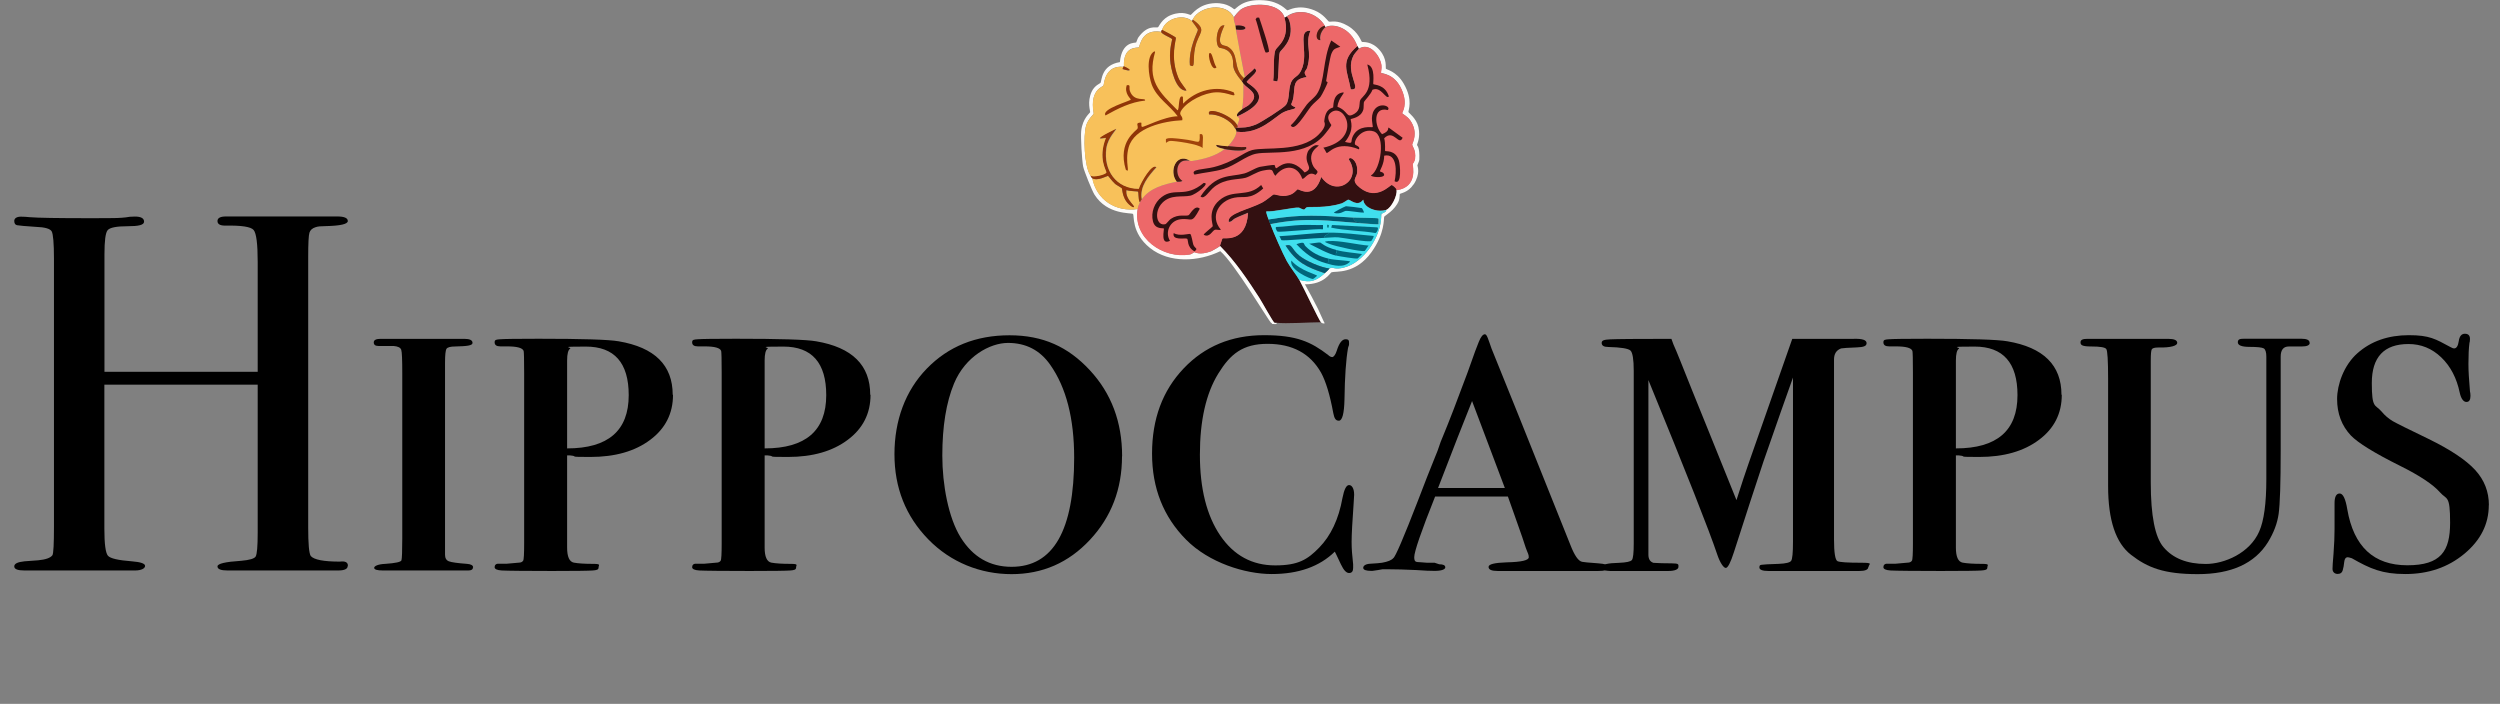 <?xml version="1.0" encoding="UTF-8"?>
<svg id="_레이어_2" data-name=" 레이어 2" xmlns="http://www.w3.org/2000/svg" version="1.1" viewBox="0 0 2455.4 691.3">
  <rect x="0" y="0" width="2455.4" height="691.3" fill="#808080" stroke="none"/>
  <defs>
    <style>
      .cls-1 {
        fill: #40dfee;
      }

      .cls-1, .cls-2, .cls-3, .cls-4, .cls-5, .cls-6, .cls-7, .cls-8, .cls-9, .cls-10, .cls-11, .cls-12 {
        stroke-width: 0px;
      }

      .cls-2 {
        fill: #331011;
      }

      .cls-3 {
        fill: #ed6869;
      }

      .cls-4 {
        fill: #01576e;
      }

      .cls-5 {
        fill: #a0430a;
      }

      .cls-6 {
        fill: #fdfcfa;
      }

      .cls-7 {
        fill: #f8c15a;
      }

      .cls-8 {
        fill: #01677b;
      }

      .cls-9 {
        fill: #000;
      }

      .cls-10 {
        fill: #047c85;
      }

      .cls-13 {
        isolation: isolate;
      }

      .cls-11 {
        fill: #903508;
      }

      .cls-12 {
        fill: #49180f;
      }
    </style>
  </defs>
  <g>
    <g>
      <path class="cls-2" d="M1371.6,186.7c.9,5.3-5,17.4-10.2,19.5-.3.1-2,.4-2.8.5-7.2,1.1-18.9-2.4-19.7-10.7-5.6,7.6-12.7-.2-14.8,0-.4,0-4.6,3.1-6.5,3.7-15.3,4.8-31.3,3.1-33.9,3.7-1,.2-2.3,2.2-2.8,2.3-1.2.3-4.8-1.8-5.1-1.9-5.1-.5-24.6,4.3-32,3.7-.7.7,1.7,6.6,2.1,7.9,1,3.1,1.7,4.2,1.9,4.6,3.3,8.8,12,28.6,16.2,36.4,3.8,7,9.1,13,12.1,18.3,4.4,8,19.6,40.2,21.3,41.8-10.7,0-34.6,1.7-43.6.5-.7-.1-1.7.1-2.1,0-1.4-.5-12.5-20.8-15.1-24.8-11.5-17.9-23.5-35.7-38.5-50.8.2-.3,2.2-7.2,2.6-7.4,1.8-1,23.3,4.6,25.1-25.1-4.3,1.9-8.8,3.4-13,5.6-1.8.9-3.5,3.8-6,3.2-1.7-8.4,20.2-12.2,32.9-19,4.3-2.3,10.5-7.7,11.1-7.9,2.2-.5,9.3,3.8,18.1-.5,2.4-1.2,5.2-4.6,5.6-4.6,1.6-.2,16.1,10.7,23.2-12.1,14.4,20.8,40.4,3.1,27.2-16.9-.5-4.4,9.8,0,7.9,13.5-.6,4.6-6.2,6.9,3,14.1,16.5,12.9,29.4-2.9,31.1-2.8.4,0,4.5,2.6,4.9,5.1h0Z"/>
      <path class="cls-6" d="M1388.3,181.1c-5.3,8.2-13,8.6-13.5,9.5-.1.3,0,3.9-.9,6.5-3.8,9.6-14.1,14.8-14.4,15.8-.6,1.8,1,16-12.5,34.8-15.9,22.1-35.3,18.4-39.2,19.7-1.4.5-7.1,12.1-26.2,11.8,4.6,8,8.8,16.2,13,24.4,1,2,5.9,13.4,6.5,13.9-1.2.6-2.8-.1-3.7-.9-1.7-1.6-16.9-33.8-21.3-41.8,11.4,3.2,16.7.9,25.1-6.5,1.6-1.5,3.4-2.8,4.6-4.6.4,0,1.5-.9,1.6-.9,2.4.1,5.9,2.7,16.7-1.4,8.8-3.3,17.5-11.9,22.5-19.7,11.7-18.1,9.5-30,10.2-31.6.2-.5,5.4-1.8,4.6-3.9,5.2-2.1,11.1-14.1,10.2-19.5,21.4-3.1,15.6-24,15.8-25.8,0-.3,1.9-2.1,2.3-5.1,1.1-8.4-2.8-12.2-2.8-13.9,0-1.2,6.6-11.4-1.9-23.7-3.1-4.4-7.8-6.4-7.9-7-.3-1.2,6-8.3-.5-23.2-7.1-16.3-19.8-15.5-20.4-16.7-.2-.3.9-4.1.5-7.4-1.4-9.5-11.8-23-22.3-16-.4-1.8-1.3-2.6-1.4-2.8-7-18.8-23.9-22.3-31.1-18.6-.6-.2-.7-.9-.9-1.4-7.5-12.7-25.4-17.8-37.6-8.8-.6.4-1.1,1-1.9.9-4.1-14.9-32.4-15.3-42.9-7.9-1.4,1-6.5,6.4-6.7,7.9-6.7-15.1-33.8-11.8-40.4,1.9-.2.4-.4,1.3-.9,1.4-8.8-7.3-25.7-2.3-29.2,8.8,0,.1-.9.4-.9,1.9-19.8-3.2-20.8,14.5-22,15.3-1.2.7-15.4-1.9-14.6,18.6-.5,0-.4.2-.5.5-18.3-1.8-19,16.8-19.5,18.3-.2.5-4.2,2.4-6,4.6-7.4,8.9-3.4,22-3.7,23.2-.2.7-5.5,5.2-7.4,11.6-3,10-1.9,40.2,4.2,49,.4.6,1.3,2.4,1.9,2.8,4.3,21.4,23.1,33.3,44.6,30.2-4.9,28.4,25.1,49.2,51.3,44.6,1.8-.3,3.9-2.3,4.2-2.3.8,0,5,3.4,16.7-.9,1.1-.4,8.2-4.6,8.6-5.1,15,15.1,27,33,38.5,50.8,2.6,4,13.7,24.3,15.1,24.8.4.1,1.3-.1,2.1,0,0,1.8-3,.9-5.1.9,1-1.4-.3-.8-.5-.9-3-3.1-36.4-59.2-49.9-70.5-21.2,10.3-49.8,12.2-69.1-3.2-18.6-14.9-15.1-32.3-16.7-33.4-1.8-1.3-25.2,1.2-37.8-19-2.4-3.9-10.2-23.1-11.1-27.6-1.2-6.3-2.5-28.7-1.9-34.8,1.4-12.8,8.6-17.5,8.8-18.6.2-1-3.1-9.9,1.4-19.9,2.8-6.3,8.5-8.3,8.8-8.8,1.3-2.4.6-17.4,19-20.4,1.9-20.6,14.8-18.6,16-19.3.2-.1,1.3-3.8,2.1-4.9,9.2-12.8,17.1-9.2,19.3-10,.8-.3,3.7-8.6,13-12.1,11.6-4.4,18.1.1,19,0,1.4-.2,7.7-11.1,24.1-11.6,13.1-.4,18,6.1,19,6,1.6,0,7.3-10.4,28.8-8.8,16,1.1,21.9,9.6,23.2,9.8,1.3.2,10.4-6.4,26.4,0,9.3,3.7,13.5,10.9,14.4,11.1,2.2.7,7.7-2.2,18.6,4.2,11,6.5,12.9,15.4,13.9,15.8.9.3,9.5-1.1,17.4,8.1,7.5,8.7,5.6,17,6,18.1.4,1.1,10.3,2.2,17.6,14.8,9.5,16.3,4.3,26.4,4.6,27.8.2.9,7.8,6.1,9.8,14.8,2.3,10.2-1.4,16.7-1.4,17.6,0,.7,2.8,1.5,2.3,14.4,0,1.4-1.8,4.9-1.9,5.6,0,1,3.4,7.9-3.7,18.8h0Z"/>
      <g>
        <g>
          <path class="cls-4" d="M1328.9,213.6c1.6,6.1,6,3.6,7.9,5.6-32.6-2.2-53.3-6.3-89.1.9-.2-.4-.8-1.5-1.9-4.6,32.9-5.5,51.4-3.8,83.1-1.9Z"/>
          <path class="cls-8" d="M1353.9,220.1c-.8.5-14.7-.8-17.2-.9-1.9-1.9-6.3.6-7.9-5.6,3.2.2,23.8.2,24.8.9.6.4,0,4.6.2,5.6h0Z"/>
        </g>
        <g>
          <path class="cls-1" d="M1361.4,206.2c.7,2.1-4.4,3.4-4.6,3.9-.7,1.5,1.5,13.5-10.2,31.6-5.1,7.8-13.7,16.4-22.5,19.7-10.8,4.1-14.3,1.5-16.7,1.4,0,0-1.3,1-1.6.9-8.2-.9-23-7.3-29.5-12.5-8.4-6.8-6.8-12.1-13.7-10,11.1,16.8,20,20.9,38.5,27.2-8.3,7.4-13.7,9.7-25.1,6.5-3-5.3-8.2-11.4-12.1-18.3-4.3-7.8-13-27.7-16.2-36.4,35.8-7.2,56.5-3.2,89.1-.9,2.4.2,16.4,1.4,17.2.9,3.1-2.1-1.5-11.8,6-12.8l-1.4-.7c.7-.1,2.4-.3,2.8-.5h0Z"/>
          <g>
            <path class="cls-4" d="M1305.7,263.7c-1.3,1.8-3,3.2-4.6,4.6-18.5-6.3-27.4-10.4-38.5-27.1,6.9-2.1,5.3,3.1,13.7,10,6.5,5.3,21.2,11.6,29.5,12.5h0Z"/>
            <path class="cls-4" d="M1277.6,221c7.2-.3,14.6.2,21.8,0v4.2c-6-.8-42.5,3.1-44.6,2.3-.6-.2-3.2-4.6-.9-4.6,7.9-.2,15.8-1.6,23.7-1.9Z"/>
            <path class="cls-8" d="M1305,236.8c10.1-.9,28.2,3.6,39.2,4.4-.9.8-3.4,5.2-3.9,5.3-3.5,1-29.2-4.7-34.8-7-3.9-1.6-6.5-2.2-.5-2.8h0Z"/>
            <g>
              <path class="cls-8" d="M1301,233.6c-1.1-2.7,3.8-2.9,3.7-5.1,14.9-.2,29.5,2,44.3,3.2.9.5-1.9,4.7-2.1,4.9-2.5,1.9-27.9-3.2-32.7-3.5-4.5-.3-8.8.4-13.2.5h0Z"/>
              <path class="cls-4" d="M1304.8,228.5c0,2.2-4.9,2.4-3.7,5.1-11.5.2-40.5,3.2-42.5,2.3-.3-.1-1.4-3.3-2.1-3.9,16-.8,32.2-3.2,48.3-3.5h0Z"/>
            </g>
            <path class="cls-8" d="M1308.2,221l44.6,2.3c1.5.6-.3,5.2-1.9,5.6-14.3-2.5-29.3-2.3-43.4-5.3l.7-2.6h0Z"/>
            <g>
              <path class="cls-4" d="M1312.7,245.6c1.1,2.5-2,2.9,0,5.6-9.5-2.3-18.2-7.5-26.9-11.8,2.7-.2,9.2-1.5,10.9-1.2.9.2,4,4.2,16,7.4Z"/>
              <path class="cls-8" d="M1312.7,251.2c-2-2.6,1.1-3.1,0-5.6,8.2,2.2,16.7,2.6,25.1,3.9-1,.8-4,4.3-4.4,4.4-1.7.5-17.6-2.1-20.7-2.8Z"/>
            </g>
            <path class="cls-8" d="M1268.3,255.9c8.7,10.2,25.3,13.6,25.3,15.1-1.3.7-3.1,3-4.4,3-1.9,0-23.1-8.6-20.9-18.1h0Z"/>
            <g>
              <path class="cls-4" d="M1304.8,254c-.7,3,.8,4.4-2.3,4.6-12.4-3.4-20.6-9.6-29.2-18.8,9-3.1,6.6-.4,8.8,1.9,6.3,6.5,13.9,10.2,22.7,12.3h0Z"/>
              <path class="cls-8" d="M1302.4,258.6c3.2-.2,1.6-1.6,2.3-4.6,7.2,1.7,21.3,1.9,21.3,3-6.4,6.5-15.8,3.8-23.7,1.6h0Z"/>
            </g>
            <path class="cls-10" d="M1304.1,220.6l1.2.7c-.6,5.9-3.2-.2-1.2-.7Z"/>
          </g>
        </g>
        <g>
          <path class="cls-1" d="M1358.6,206.7l1.4.7c-7.5.9-2.9,10.7-6,12.8-.2-1,.3-5.2-.2-5.6-1-.7-21.7-.7-24.8-.9-31.6-1.9-50.1-3.7-83.1,1.9-.4-1.2-2.8-7.2-2.1-7.9,7.4.6,26.9-4.2,32-3.7.3,0,3.9,2.1,5.1,1.9.5-.1,1.8-2.1,2.8-2.3,2.6-.6,18.5,1.1,33.9-3.7,1.9-.6,6.1-3.7,6.5-3.7,2.2-.2,9.3,7.6,14.8,0,.8,8.3,12.5,11.7,19.7,10.7h0Z"/>
          <path class="cls-4" d="M1321.7,202.5c.8-.1,15,1.6,15.8,1.9.5.2,2.3,3.9,2.1,4.4-4.8.1-15-2.1-18.3-1.6-1.4.2-5.1,3.6-11.1,1.9-.8-.7,10.9-6.4,11.6-6.5h0Z"/>
        </g>
      </g>
      <g>
        <path class="cls-2" d="M1261.6,17.3c.8,0,1.3-.5,1.9-.9,1.5-.1,2.9,4,3.2,5.3,4.7,18.3-8.7,27-9.8,29.7-1.4,3.8-.8,27.8-2.6,28.5l-3.9-.7c1.3-7.2-.2-24.7,2.3-30.2,1.8-3.8,14.6-10.6,8.8-31.8h0Z"/>
        <path class="cls-2" d="M1334.5,48c-.7.5-4.6,5.3-5.1,6.3-9.2,17.1,9.7,34.9-2.8,33.4-3.2-18.2-11-27.5,6.5-42.5,0,.2.9,1,1.4,2.8h0Z"/>
        <path class="cls-2" d="M1214.3,129.2c0-1.8-.8-2-1.4-3.2.9.2,1.4-.4,2.3-.5,5.7-.5,9.2.3,18.3-3.2,4.4-1.7,27.3-16.2,29.5-19.3,4.5-6.4,1.5-17.7,6.5-24.6,1.7-2.3,4.8-3.7,6.5-6,12.1-16.4-3.8-43.2,11.1-42.2-5.7,13.3,1.7,19.5-3.2,36.2-1.1,3.8-4.6,3.6-.5,9.3-14.2,2.1-11.4,9-13,19.5-1.2,8.1-5.1,7,1.9,10.2.3,2.2-5.6,1.7-11.8,4.9-8.5,4.3-23.4,22.2-46.2,19h0Z"/>
        <path class="cls-2" d="M1215.2,114.3c-1.5-2.5,2.4-5.1,4.6-7,1.7-1.4,5.2-2.8,6.7-4.2,12.4-10.8-.4-15.1-5.3-20.9-.8-.9-1.1-2-1.4-2.3.2-1,1.2-2.5,1.9-3.2.2-.3.6-.6.9-.9,2.9-3.1,6.7-5.5,9.5-8.8,4.7,3.3-2.4,7-7.7,13.2,0,2.5,32.8,15.2-9.3,34.1Z"/>
        <g>
          <path class="cls-3" d="M1261.6,17.3c5.8,21.1-7.1,28-8.8,31.8-2.5,5.4-1.1,22.9-2.3,30.2l3.9.7c1.7-.8,1.1-24.7,2.6-28.5,1-2.7,14.4-11.4,9.8-29.7-.3-1.3-1.8-5.5-3.2-5.3,12.2-9,30.1-3.9,37.6,8.8-8.4,2-10.5,14.5-4.2,14.2-1.6-5.9,3.5-11.9,5.1-12.8,7.2-3.7,24.1-.2,31.1,18.6-17.5,15-9.7,24.3-6.5,42.5,12.4,1.5-6.4-16.3,2.8-33.4.5-1,4.4-5.8,5.1-6.3,10.4-7,20.9,6.5,22.3,16,.5,3.3-.6,7.1-.5,7.4.7,1.2,13.3.4,20.4,16.7,6.5,14.8.2,22,.5,23.2.1.5,4.8,2.6,7.9,7,8.4,12.2,1.9,22.4,1.9,23.7,0,1.8,3.9,5.5,2.8,13.9-.4,2.9-2.3,4.8-2.3,5.1-.2,1.7,5.6,22.6-15.8,25.8-.4-2.5-4.5-5.1-4.9-5.1-1.7-.1-14.6,15.7-31.1,2.8-9.2-7.2-3.7-9.6-3-14.1,1.9-13.5-8.4-17.9-7.9-13.5,13.2,20.1-12.7,37.7-27.2,16.9-7.1,22.8-21.7,11.9-23.2,12.1-.4,0-3.1,3.4-5.6,4.6-8.8,4.3-15.9,0-18.1.5-.7.1-6.8,5.6-11.1,7.9-12.8,6.8-34.6,10.7-32.9,19,2.5.6,4.2-2.3,6-3.2,4.2-2.2,8.7-3.7,13-5.6-1.7,29.6-23.3,24.1-25.1,25.1-.4.2-2.3,7.1-2.6,7.4-.4.5-7.5,4.7-8.6,5.1-11.7,4.3-15.8.8-16.7.9-.2,0-2.3,2-4.2,2.3-26.2,4.7-56.2-16.1-51.3-44.6.4-2.4,1.3-4.4,2.3-6.5.5-1,1.2-2.3,1.9-3.2,7.8-11.1,21.9-14.7,34.3-17.2.3,0,3.2.5,5.6-.7-7.1-4.6-6.6-17.3.7-19.7,2.1-.7,4.2-.2,6.3-.5.1,0,.3.8,2.6.5,10.9-1.6,23-4.8,31.8-11.6,6.6,1.5,23.7,3.2,21.1-1.9-6,.4-11.9-.4-17.9-.9,3.3-3.3,8.4-9.6,8.3-14.4,22.8,3.2,37.7-14.8,46.2-19,6.3-3.2,12.1-2.7,11.8-4.9-6.9-3.2-3.1-2.1-1.9-10.2,1.6-10.5-1.2-17.4,13-19.5-4.2-5.7-.7-5.5.5-9.3,5-16.7-2.4-22.9,3.2-36.2-14.9-1,1,25.9-11.1,42.2-1.7,2.3-4.8,3.7-6.5,6-5,6.9-2,18.2-6.5,24.6-2.2,3.1-25,17.5-29.5,19.3-9.1,3.6-12.6,2.7-18.3,3.2.8-1.9,0-2.1,0-2.3.4-2.1,2.4-5,1.9-7.2-.2-.7-1.5-1-1.9-1.6,42.1-18.9,9.3-31.6,9.3-34.1,5.3-6.2,12.3-9.9,7.7-13.2-2.8,3.3-6.6,5.7-9.5,8.8-3-15.6-6.2-31.2-8.8-46.9,13.4,2.1,11.7-5.1-.5-3.7-.4-2.5-1.8-5.3-1.4-7.9.3-1.5,5.4-6.9,6.7-7.9,10.5-7.4,38.9-7,42.9,7.9h0Z"/>
          <g>
            <path class="cls-12" d="M1301,25.2c.3.5.3,1.2.9,1.4-1.6.8-6.7,6.9-5.1,12.8-6.3.4-4.2-12.1,4.2-14.1h0Z"/>
            <path class="cls-2" d="M1343,63.3c8.4,2.3,5.3,18.3,5.8,19.3.5.9,11.5,0,15.3,12.1-2.9,3.6-7.6-10.4-16.2-6.5-.9,3.8-7.9,10.8-8.3,12.1-.3.9-.2,5.8-.5,7-2.3,8.7-12.2,9-12.5,9.8-.5,1.1,4.5,9.8-5.6,22.3,9.3,2.3,4.7.1,7.9-6,5.8-11.1,18.4-7.9,19.3-8.6.7-.5-3-10.2,1.6-16.9,5.5-8,16.9-3.3,13.2.2-14.7-3.8-13.3,16.1-5.6,23.7,7.9-3.1,5.2-6.1,6.5-6.5l13.7,10c-3.6,8.8-8.8-9.1-18.1.5,1.4,5,.6,12,.9,12.5.5.7,10.1-1.4,13.5,9.3,1.3,4.1,3.2,25-4.2,20.4,2-8.4,2.9-28-10.2-25.1,0,8.3-4.4,14.6-4.2,15.3.2.8,3.9.5,4.2,3.7-1.2,3.4-12.8,1.9-13,.5,9.8-6,14.8-39.6,2.6-43.4-11.4-3.5-19.6,8.4-18.3,12.8.2.9,5.6,2.1,3.9,4.9-22.4-9.1-29.8,4.5-31.8,3.5-.3-.1-2.2-4.5-3.2-5.1,38.6-8.6,21.2-44.1,8.1-35-7.2,5-.2,12-.2,12.8s-4.8,7-5.6,7.9c-18.8,24.2-53.9,17.2-68.4,20.2-9.8,2-20.1,11.3-31.6,14.9-9.2,2.8-19.3,3.5-28.8,5.6-4.6-5.6,9.4-4.9,19-7.4,20.3-5.2,28.8-14.4,37.6-16.7,13.2-3.4,46.8,2.6,65-14.9,9.3-9,5.7-12.4,5.8-13.2,1.2-13.7,8.3-12.9,8.8-13.9.4-.8-.7-11.7,7.7-14.2,7.2-2.1-2.6,3.6-3.5,13.7,11.3,4.2,8.1,12.1,16.9,6.7,6-3.7,4.3-9.8,5.3-12.8,1.6-4.8,14.3-8,7.2-35h0Z"/>
            <path class="cls-2" d="M1292.9,142.6c8.4-.2-10,3-3.9,18.8,2.5,6.6,8,5.9,3,10.4-7.2-4.5-10.7,4.9-13,3.7-4.8-13.6-17.9-14.1-26.4-2.8-4.3-4.6.2-7.7-12.5-5.1-5.8,1.2-12.4,5.8-16.7,7-7.6,2.1-19.5.4-30.6,8.8-5.5,4.2-9.9,13.2-13.7,9.5,15.5-23,29.1-18.8,42.9-22.5,5.1-1.4,10.3-5.2,15.3-6.5,1.4-.4,13.8-2.2,14.4-1.9.7.4.6,3.2,1.9,3.2s12.8-13.4,27.8,4.2c10.4-4.8-1.7-7.9,3-20.2,1-2.6,5.8-6.7,8.6-6.7h0Z"/>
            <path class="cls-2" d="M1182.5,179.7c6.5-.2-7.5,11.3-13.5,12.5-8.1,1.7-19.1-1.5-27.4,7-8.7,8.9-5.6,23.5,3.2,20.9.6-.2,3.9-4.3,5.1-5.1,7.9-5.3,14.5-2.2,17.6-3.7,1.2-.6,6.3-10.9,10.9-6.3-8.5,15.9-7.3,8.7-19.3,10.4-10.1,1.5-15.2,12.6-10,21.1-9.7,4.9-5.5-11.3-6-12.1-.5-.7-8.6,1.3-10.7-7-2.2-8.7,1.4-18.5,8.6-23.9,13-9.9,22.8,1.6,41.3-13.9Z"/>
            <path class="cls-2" d="M1307.3,39.6l9.1,6.3c-5.2,2.1-6.5,1.5-8.8,7-1.2,2.9-4.5,21.9-5.1,26.5-.1.9,1.4.9,1.4,1.4,0,1.4-5.6,12.6-7,14.4-1.8,2.4-7.1,6.5-9.3,9.3-5.8,7.4-16.4,25.9-19.9,18.6,6.5-5.9,10.6-13.7,15.8-20.4,2.5-3.2,7.3-6.6,9.8-10.2,8.3-12.2,5.6-34.1,14.2-52.7h0Z"/>
            <path class="cls-2" d="M1238.6,181.6l2.1,3.5c-13.2,11.8-19.1,7.1-28.5,9.1-15.1,3.1-24.2,18.3-13.2,31.3,0,1-4.1-.3-5.8.2-2.4.7-5.3,8.2-10.9,4.9-.6-.8,8.7-7.7,8.8-8.4.4-1.8-5.6-14.9,6.3-25.3,13.6-11.9,28.1-2.2,41.3-15.3h0Z"/>
            <path class="cls-2" d="M1234.4,17.3h2.3c1.5,4.5,10.8,31.4,9.5,33.6-1,.6-1.9.8-3,.7-1.6-.6-8.2-29.1-10-32.7l1.2-1.6h0Z"/>
            <path class="cls-2" d="M1152.8,228.9c5.4,3.5,15,.4,16.2.9,1.2.5,2.4,8.7,3,10.4,1.5,4.2,5.3,3.4,1.2,6.7-8.1-4.5-5.7-11.8-7.4-12.5-2.1-.9-15.1,2.2-13-5.6h0Z"/>
          </g>
        </g>
        <path class="cls-12" d="M1168.3,157.5c-2.1.2-4.1-.2-6.3.5-7.3,2.4-7.8,15.1-.7,19.7-2.4,1.2-5.3.6-5.6.7-8-10-.8-28.6,12.5-20.9h0Z"/>
        <path class="cls-2" d="M1213.8,28.9c-.2-1.2-.3-2.5-.5-3.7,12.1-1.4,13.9,5.8.5,3.7Z"/>
        <path class="cls-3" d="M1219.8,107.4c1.7-8.3,1.4-16.6,1.4-25.1,4.9,5.8,17.7,10.1,5.3,20.9-1.6,1.3-5,2.8-6.7,4.2Z"/>
      </g>
    </g>
    <g>
      <path class="cls-7" d="M1119.6,198.8c-1.1,2.1-1.9,4.1-2.3,6.5-21.5,3.2-40.3-8.8-44.6-30.2,5.3,3.2,14.8-2.5,15.6-2.3.5.1,2.8,4,7,7.9,1.1,1,6.4,3.8,6.7,4.4.5,1,.2,12.4,10.4,18.3,5.9,1.2-7.9-7.2-6-16.7,2.6,1.2,10.6,1.2,11.1,1.4,1.3.6,0,7.4,2.1,10.7h0Z"/>
      <path class="cls-11" d="M1121.4,195.5c-.7.9-1.3,2.2-1.9,3.2-2-3.3-.7-10.1-2.1-10.7-.5-.2-8.5-.2-11.1-1.4-1.9,9.6,12,17.9,6,16.7-10.3-5.9-9.9-17.4-10.4-18.3-.3-.6-5.6-3.4-6.7-4.4-4.1-3.9-6.4-7.8-7-7.9-.8-.1-10.3,5.5-15.6,2.3-.6-.4-1.4-2.2-1.9-2.8,2.2,2.3,15.3-.8,15.8-3,.3-1.7-8.6-13.5-.5-33.9-14,2.9-.4-3.9,10-9.1,1.2.6-7.9,8.1-9.5,19.3-3.1,21.2,9.5,39.7,31.8,39.7,2.1-6.7,13.3-25.8,17.4-21.1-7.7,8.6-16.7,18.9-14.4,31.3h0Z"/>
      <path class="cls-12" d="M1205.9,143.5c6,.5,11.8,1.3,17.9.9,2.6,5.1-14.6,3.4-21.1,1.9-2.6-.6-9.1-1.7-8.1-4.2,3.8.7,7.5,1.1,11.4,1.4h0Z"/>
      <g>
        <path class="cls-7" d="M1211.9,17.3c-.5,2.6,1,5.4,1.4,7.9.2,1.2.3,2.5.5,3.7,2.7,15.6,5.8,31.3,8.8,46.9-.3.3-.7.7-.9.9-11.4-9.5-3.8-24.3-16.5-31.1-2.7-1.5-12.6,1-2.6-20.6-7.7-1.5-9.9,19.3-4.9,22,.8.4,10.2.3,12.8,10,1.9,7-2.8,8.7,9.3,23,.3.3.6,1.4,1.4,2.3,0,8.4.3,16.8-1.4,25.1-2.3,1.8-6.1,4.4-4.6,7,.4.6,1.7,1,1.9,1.6.5,2.2-1.5,5.1-1.9,7.2-5-10.2-31.2-19.3-27.6-10.7,8.7-.7,21.3,5.6,25.3,13.5.6,1.2,1.4,1.4,1.4,3.3,0,4.8-5.1,11.1-8.3,14.4-3.8-.3-7.6-.7-11.4-1.4-1,2.4,5.5,3.6,8.1,4.2-8.8,6.9-20.9,10-31.8,11.6-2.2.3-2.4-.5-2.6-.5-13.3-7.7-20.5,10.9-12.5,20.9-12.5,2.5-26.5,6.1-34.3,17.2-2.3-12.4,6.7-22.8,14.4-31.3-4.1-4.7-15.3,14.5-17.4,21.1-22.3,0-34.8-18.4-31.8-39.7,1.6-11.1,10.7-18.7,9.5-19.3-10.3,5.1-24,11.9-10,9-8.1,20.4.8,32.2.5,33.9-.4,2.2-13.6,5.4-15.8,3-6.1-8.8-7.1-38.9-4.2-49,1.9-6.4,7.3-10.9,7.4-11.6.3-1.2-3.7-14.3,3.7-23.2,1.9-2.2,5.8-4.1,6-4.6.5-1.5,1.2-20.1,19.5-18.3-.2.7-.3,1.5-.9,2.1,8.1,2.8,10.2,1.4,1.4-2.6-.8-20.4,13.4-17.8,14.6-18.6,1.3-.8,2.3-18.5,22-15.3,0,2.2,10.3,6,10.7,7.2.3,1-2.6,8.4-1.9,20.4.6,8.6,5.5,30.5,15.8,30.2.8-.9-5.3-6.6-7.9-13-8.2-20.2-1.8-37.1-2.3-39-.2-.8-11.7-6.9-13.5-7.7,3.5-11.2,20.4-16.1,29.2-8.8.4.3,6,7.9,6,8.6,0,1.8-9.4,18.2-7.9,34.8,5.9,3.7,2.4-4.4,5.1-17.2,3.3-15.9,13-16.4-2.3-27.6,6.6-13.6,33.7-17,40.4-1.9h0Z"/>
        <g>
          <path class="cls-11" d="M1140.5,31.2c0-1.4.9-1.8.9-1.9,1.7.8,13.2,6.9,13.5,7.7.5,1.9-5.9,18.8,2.3,39,2.6,6.4,8.7,12.1,7.9,13-10.3.3-15.2-21.6-15.8-30.2-.8-12,2.2-19.4,1.9-20.4-.4-1.2-10.8-5-10.7-7.2h0Z"/>
          <path class="cls-5" d="M1170.6,20.6c.5,0,.7-1,.9-1.4,15.3,11.2,5.6,11.7,2.3,27.6-2.7,12.8.8,20.9-5.1,17.2-1.5-16.6,8-33,7.9-34.8,0-.6-5.6-8.2-6-8.6h0Z"/>
          <path class="cls-11" d="M1103.3,65.6c0-.2,0-.5.5-.5,8.8,3.9,6.7,5.3-1.4,2.6.6-.6.7-1.3.9-2.1Z"/>
          <path class="cls-11" d="M1215.2,123.1c0,.3.8.4,0,2.3-.9,0-1.4.6-2.3.5-4-7.9-16.6-14.1-25.3-13.5-3.6-8.6,22.7.5,27.6,10.7h0Z"/>
          <path class="cls-11" d="M1133.8,50.3l.7.7c-8.1,28.3,3.7,38.9,22,57.3,2.2-.4.3-16.3,5.3-13.2l.2,6.7c12.8-13.2,32.5-18.5,49.7-11.1,3.4,6.8-4.9-.5-17.6,0-11,.4-27.3,8.2-33.6,17.4-3.8,5.4,1.8,5.2.7,10-17.6.8-47.2,7-52.7,26.7-4.1,14.8,2.3,26.4-2.8,21.8-8.4-27.9,10.8-38.2,11.6-40.4,1-2.8-2.9-5.8,3.5-5.8.7.5-.4,3.8.9,4.2,1.8.6,21.3-10.1,35-10.4-8-10.9-20.6-18-25.5-31.1-3-8.2-6-28,2.6-32.7h0Z"/>
          <path class="cls-5" d="M1221.7,76.7c-.6.7-1.7,2.3-1.9,3.2-12-14.3-7.4-16-9.3-23-2.6-9.7-12-9.6-12.8-10-5-2.8-2.8-23.5,4.9-22-10.1,21.7-.2,19.2,2.6,20.6,12.7,6.8,5.1,21.6,16.5,31.1h0Z"/>
          <path class="cls-11" d="M1106.8,83.7c4.2-.8,1.7,2.3,3,5.8,4.1,11.3,16,5.8,14.8,9.3-14.1,1.4-26.6,7.8-38.8,14.6-4.5-6.4,24.2-14.1,24.8-15.6.3-.7-6.8-5.9-3.9-14.2h0Z"/>
          <path class="cls-5" d="M1178.3,131.9c4.8-1.7,2.8,5.3,2.8,13.5-3.5-4-28.2-7.2-31.6-7-4.3.3-4.5,4.7-4.4-1.6,1.3-2.1,10.8-.8,16-.2,17.2,1.8,17.4,6.8,17.2-4.6h0Z"/>
          <path class="cls-11" d="M1188.1,52.1c2.8-.8,3.3,9,6.7,14.1-4.7,5.1-9.3-13.4-6.7-14.1Z"/>
        </g>
      </g>
    </g>
  </g>
  <g class="cls-13">
    <g class="cls-13">
      <path class="cls-9" d="M341.5,555.8c0,3-3.1,4.5-9.4,4.5h-108.6c-6.6,0-9.9-1.3-9.9-4s7.7-4.5,23.2-5.5c8.2-.7,13-2.1,14.3-4.2,1.3-2.2,2-9.9,2-23.2v-145.6H102.5v141.5c0,15,1.2,23.8,3.5,26.5,2.3,2.7,10.2,4.5,23.5,5.5,8.7.7,13,2.2,13,4.5s-3.3,4.5-10,4.5H24c-6.7,0-10-1.3-10-4s3.3-4.3,10-5c4.3-.3,8.8-.7,13.5-1,7.3-.7,12-2.3,14-5,1-1.7,1.5-11,1.5-28V253.8c0-15-.8-23.8-2.2-26.5-1.5-2.7-6.8-4.2-15.8-4.5-10.3-.7-16.4-1.2-18.2-1.6-1.8-.3-2.8-1.8-2.8-4.2s2.2-4.2,6.5-4.2,4.2.2,8.5.5c8.3.7,28,1,59,1s28.8-.2,35.5-.8c2.3-.5,5.3-.8,9-.8,6,0,9,1.7,9,5s-5.4,4.5-16.2,4.5-17.3,1.3-19.5,3.8c-2.2,2.5-3.2,10.5-3.2,23.8v115.4h150.5v-107.9c0-17.7-1.3-28.2-4-31.4-2.7-3.2-12-4.6-28-4.3-5,0-7.5-1.5-7.5-4.5s2.8-4.5,8.5-4.5h109c7,0,10.5,1.5,10.5,4.5s-7.3,4.7-22,5c-4.3,0-7.5.3-9.5,1-3.3,1-5.4,2.8-6.2,5.5-.8,2.7-1.2,10.5-1.2,23.5v266c0,16,.8,25.3,2.5,28,3.3,3.7,12.8,5.5,28.6,5.5,5.3-.7,7.9.7,7.9,4Z"/>
      <path class="cls-9" d="M464.5,557.3c0,2-1.5,3-4.5,3h-84c-5.7,0-8.5-.9-8.5-2.6s3.7-3.6,11-3.9c10-.7,15.2-1.8,15.8-3.5.5-1.7.8-8.9.8-21.7v-162.1c0-13.1-.3-20.7-1-22.9-.7-2.2-3.2-3.4-7.5-3.8h-15c-3,0-4.5-1.2-4.5-3.5s2.2-3.5,6.5-3.5c-.3,0,.7,0,3,0h79.5c5.3,0,8,1.3,8,4s-5.7,3.2-17,3.5c-4.7,0-7.5.8-8.5,2.2s-1.5,6.1-1.5,13.8v188.5c0,3.3,1.2,5.5,3.8,6.5s8.4,1.8,17.8,2.5c4,.3,6,1.5,6,3.5Z"/>
      <path class="cls-9" d="M661,387.8c0,18.3-7.5,33.1-22.4,44.2-14.9,11.2-34.5,16.8-58.7,16.8s-10.3-.5-19.9-1.5h-3v90.5c0,9,2.2,13.9,6.6,14.8,4.4.8,10.7,1.2,18.9,1.2s5.4,1.2,5.4,3.5-1.9,2.7-5.8,3c-3.8.3-17.1.5-39.8.5s-44.8-.2-49.5-.5c-4.7-.3-7-1.4-7-3.3s1.3-3.6,4-3.3h7.5c7.7-.7,12.2-1.1,13.5-1.2,1.3-.2,2.3-.8,3-1.8.7-1,1-6.7,1-17v-167.5c0-13.3-.2-20.5-.5-21.5-1-3-6.4-4.5-16.3-4.5h-6.6c-3.7,0-5.6-1.3-5.6-4s1.8-2.7,5.5-3c3.7-.3,16.2-.5,37.6-.5,42.8,0,69,.8,78.7,2.5,35.4,6,53.1,23.5,53.1,52.5ZM617.5,388.1c0-31.8-14.1-47.7-42.1-47.7s-13.4.7-15.4,2-3,5.2-3,11.6v86.4c40.3,0,60.5-17.4,60.5-52.3Z"/>
      <path class="cls-9" d="M855,387.8c0,18.3-7.5,33.1-22.4,44.2-14.9,11.2-34.5,16.8-58.7,16.8s-10.3-.5-19.9-1.5h-3v90.5c0,9,2.2,13.9,6.6,14.8,4.4.8,10.7,1.2,18.9,1.2s5.4,1.2,5.4,3.5-1.9,2.7-5.8,3c-3.8.3-17.1.5-39.8.5s-44.8-.2-49.5-.5c-4.7-.3-7-1.4-7-3.3s1.3-3.6,4-3.3h7.5c7.7-.7,12.2-1.1,13.5-1.2,1.3-.2,2.3-.8,3-1.8.7-1,1-6.7,1-17v-167.5c0-13.3-.2-20.5-.5-21.5-1-3-6.4-4.5-16.3-4.5h-6.6c-3.7,0-5.6-1.3-5.6-4s1.8-2.7,5.5-3c3.7-.3,16.2-.5,37.6-.5,42.8,0,69,.8,78.7,2.5,35.4,6,53.1,23.5,53.1,52.5ZM811.5,388.1c0-31.8-14.1-47.7-42.1-47.7s-13.4.7-15.4,2-3,5.2-3,11.6v86.4c40.3,0,60.5-17.4,60.5-52.3Z"/>
      <path class="cls-9" d="M1102,448.1c0,32.3-10.5,59.6-31.5,82.1s-46.7,33.7-77,33.7-59.6-11.4-81.8-34.2c-22.2-22.8-33.2-50.6-33.2-83.6s10.6-62.3,31.8-84.1c21.2-21.8,48.2-32.7,81.2-32.7s57.6,11.4,78.8,34.2c21.2,22.8,31.8,51,31.8,84.6ZM1055,449.6c0-38.6-7.8-69-23.5-91.3-10-14.3-23.8-21.5-41.5-21.5s-42,13.3-53,39.9c-7.7,18.6-11.5,42.2-11.5,70.8s6,61,18,80.3,28.7,28.9,50,28.9c41,0,61.5-35.8,61.5-107.3Z"/>
      <path class="cls-9" d="M1330,485.8c0,1-.2,3.8-.5,8.5-1.3,18-2,30.7-2,38s.5,12.3,1.5,22v3.5c0,3.3-1.3,5-4,5s-5.3-2.8-8-8.5l-4.5-9.5c-.3-.7-.8-1.7-1.5-3-15,14.7-35.7,22-62,22s-61.7-11.2-84-33.7c-22.3-22.5-33.5-50.6-33.5-84.6s10.3-61.8,31-83.6c20.7-21.8,47-32.7,79-32.7s46,6.5,63,19.5c1.3,1.3,2.7,2,4,2s3.2-2.2,4.5-6.5c2.3-7.3,5.2-11,8.5-11s3.5,1.3,3.5,4-.3,1.8-1,4.5c-2,11.3-3.2,28.2-3.5,50.5-.3,14-2.2,21-5.5,21s-4.5-2.5-5.5-7.5c-3.3-17.9-7.3-31.1-12-39.7-10.7-18.9-28.2-28.3-52.5-28.3s-36.5,9.8-48.5,29.3-18,46-18,79.5,6.7,59.9,20,79.5c13.3,19.5,31.3,29.3,54,29.3s31.8-5.8,43.2-17.5,19.1-27.9,22.8-48.6c1.7-8.6,3.8-12.8,6.5-12.8s5,3.2,5,9.5Z"/>
      <path class="cls-9" d="M1579.5,557.8c0,2-3.3,3-10,3h-98.5c-6,0-9-1.3-9-4s6-4.1,18-4.5c14.3-.3,21.5-2,21.5-5s-1-3.8-3-9.4c-.7-2.6-4.5-13.7-11.5-33.3l-6-16.9h-71.5c-13.7,34.3-20.5,54.2-20.5,59.5s2,4.7,6,5l6.5.5h7.5l4.5,1.5c4,0,6,1,6,3s-3.5,3.5-10.5,3.5-6.9-.2-17.8-.8c-10.8-.5-20.4-.8-28.8-.8h-4.5l-4.5.8-5.5.8h-1c-5.3,0-8-1-8-3s2.2-3.7,6.5-4c6-.3,10-.7,12-1,5.7-1,9.3-2.5,11-4.5,2-1,10.2-20.1,24.5-57.1,5.7-15,11.2-29.1,16.5-42.1,2-4.7,3.3-8.2,4-10.5.7-2.3,2-5.9,4-10.5,5.7-13.7,13.7-34.4,24-62.2l7.5-21,3.5-9c2-5,4-7.5,6-7.5s3.2,4.7,6.5,14c10,24.3,35.8,88.7,77.5,193,4,10.3,7.8,15.8,11.5,16.5,1,.3,6.3.8,16,1.5,6.3.3,9.5,1.8,9.5,4.5ZM1478,479.3l-32.2-85.4c-8.1,20-19.2,48.5-33.4,85.4h65.6Z"/>
      <path class="cls-9" d="M1835,556.8c0,2.7-3,4-9,4,1.3,0-.3,0-5,0h-84c-6,0-9-1.2-9-3.5s.8-2.3,2.2-2.6c1.5-.3,7.1-.6,16.8-.9,7-.3,11.1-1.3,12.2-3,1.2-1.7,1.8-7.9,1.8-18.6v-161.4c-6,16.7-15.7,44.2-29,82.5-7.7,23-17.3,52.7-29,89-3.3,10.3-6,15.5-8,15.5s-5.5-4.5-8.5-13.5c-7.7-23-30.2-80-67.5-171v171.5c0,4.3,1.7,7,5,8,4.7.3,10.7.5,18,.5s6.5,1.2,6.5,3.5-3.3,4-10,4h-57c-5,0-7.5-1.3-7.5-4s5.3-3.7,16-4c7.3-.3,11.6-1.2,12.8-2.8,1.2-1.5,1.8-6.9,1.8-16.2v-169.5c0-11.3-1.1-18-3.2-20-2.2-2-9.4-3.2-21.8-3.5-4.3,0-6.5-1.3-6.5-4s2.8-3.2,8.5-3.5c5.7-.3,25.7-.5,60-.5l2,5.5c1.7,3.7,3.8,8.8,6.5,15.5l12,30c3.3,8.3,9,22.3,17,42l26.4,65.4c5.1-16,9-27.8,11.7-35.4l43.1-123h60c8.7-.3,13,1.1,13,4.2s-3.2,3.9-9.5,4.2c-8.7.3-13.8.7-15.5,1-4.7,1.7-7,5.3-7,11v176.5c0,13.3,1.2,20.5,3.5,21.5,2.3,1,10,1.5,23,1.5s7.5,1.3,7.5,4Z"/>
      <path class="cls-9" d="M2025,387.8c0,18.3-7.5,33.1-22.4,44.2-14.9,11.2-34.5,16.8-58.7,16.8s-10.3-.5-19.9-1.5h-3v90.5c0,9,2.2,13.9,6.6,14.8,4.4.8,10.7,1.2,18.9,1.2s5.4,1.2,5.4,3.5-1.9,2.7-5.8,3c-3.8.3-17.1.5-39.8.5s-44.8-.2-49.5-.5c-4.7-.3-7-1.4-7-3.3s1.3-3.6,4-3.3h7.5c7.7-.7,12.2-1.1,13.5-1.2,1.3-.2,2.3-.8,3-1.8.7-1,1-6.7,1-17v-167.5c0-13.3-.2-20.5-.5-21.5-1-3-6.4-4.5-16.3-4.5h-6.6c-3.7,0-5.6-1.3-5.6-4s1.8-2.7,5.5-3c3.7-.3,16.2-.5,37.6-.5,42.8,0,69,.8,78.7,2.5,35.4,6,53.1,23.5,53.1,52.5ZM1981.5,388.1c0-31.8-14.1-47.7-42.1-47.7s-13.4.7-15.4,2-3,5.2-3,11.6v86.4c40.3,0,60.5-17.4,60.5-52.3Z"/>
      <path class="cls-9" d="M2268.5,336.8c0,2.3-2.7,3.5-8,3.5h-12.5c-5.3,0-8,3.3-8,10v92.1c0,32.2-.7,52.9-2,62.2-1.3,9.3-4.8,18.6-10.5,27.9-13,20.9-36,31.4-69,31.4s-49.2-6.3-65.5-19c-15-11.6-22.5-34.1-22.5-67.4v-105.3c0-18-.6-27.8-1.8-29.4-1.2-1.7-6.1-2.5-14.8-2.5s-10.5-1.3-10.5-4,2.3-3.5,7-3.5h79c6,0,9,1.3,9,4s-6.2,4.8-18.5,4.5c-3.7,0-5.8.6-6.5,1.8-.7,1.2-1,4.9-1,11.2v119.7c0,32.6,4.2,53.7,12.5,63.4,9.3,11,23.2,16.5,41.5,16.5s43.2-10.6,52.5-31.9c4.7-10.6,7-27.7,7-51.3,0,.3,0-1.5,0-5.5v-115c0-4.3-.9-7-2.5-8-1.7-1-6.4-1.5-14-1.5s-11.5-1.5-11.5-4.5,2-3.5,6-3.5h56.5c5.3,0,8,1.3,8,4Z"/>
      <path class="cls-9" d="M2444.4,496.1c0,18.6-8,34.5-24,47.8s-35.3,19.9-58,19.9-34.5-5.2-52.5-15.5c-2-.6-3.3-1-4-1-2,0-3.2,1.6-3.5,4.7-.3,3.1-.8,5.9-1.5,8.2-.7,2.4-2.3,3.5-5,3.5s-5-1.7-5-5,.3-5.7,1-15c.7-9.3,1-17.3,1-24v-25.5c0-6.3,1.7-9.5,5-9.5s5.8,5.2,7.5,15.5c6.3,36.7,26,55,59,55s42-13.9,42-41.8-3.3-22.2-10-29.9c-6.7-7.6-19.7-16.3-39-25.9-25.3-12.6-41.5-22.6-48.5-29.9-9-9.6-13.5-21.6-13.5-35.8s6.7-33.3,20-45c13.3-11.8,30.2-17.7,50.5-17.7s26.2,3.8,40.5,11.5c1.7,1,3,1.5,4,1.5,2.3,0,3.8-2.4,4.5-7.2.7-4.8,2.7-7.2,6-7.2s5,1.7,5,5-.2,2-.5,4c-.7,5.3-1,12.2-1,20.5s.5,14,1.5,27c.3,1.3.5,2.8.5,4.5,0,4-1.3,6-4,6s-5.2-3-6.5-8.9c-3-14.5-9.1-26.2-18.2-34.9-9.2-8.8-19.9-13.1-32.2-13.1-24,0-36,12.8-36,38.3s3.2,20.6,9.5,27.9c3.3,4,7,7.1,11,9.5,4,2.3,15.7,8.1,35,17.4,21.7,10.6,37,20.8,46,30.6,9,9.8,13.5,21.3,13.5,34.6Z"/>
    </g>
  </g>
</svg>